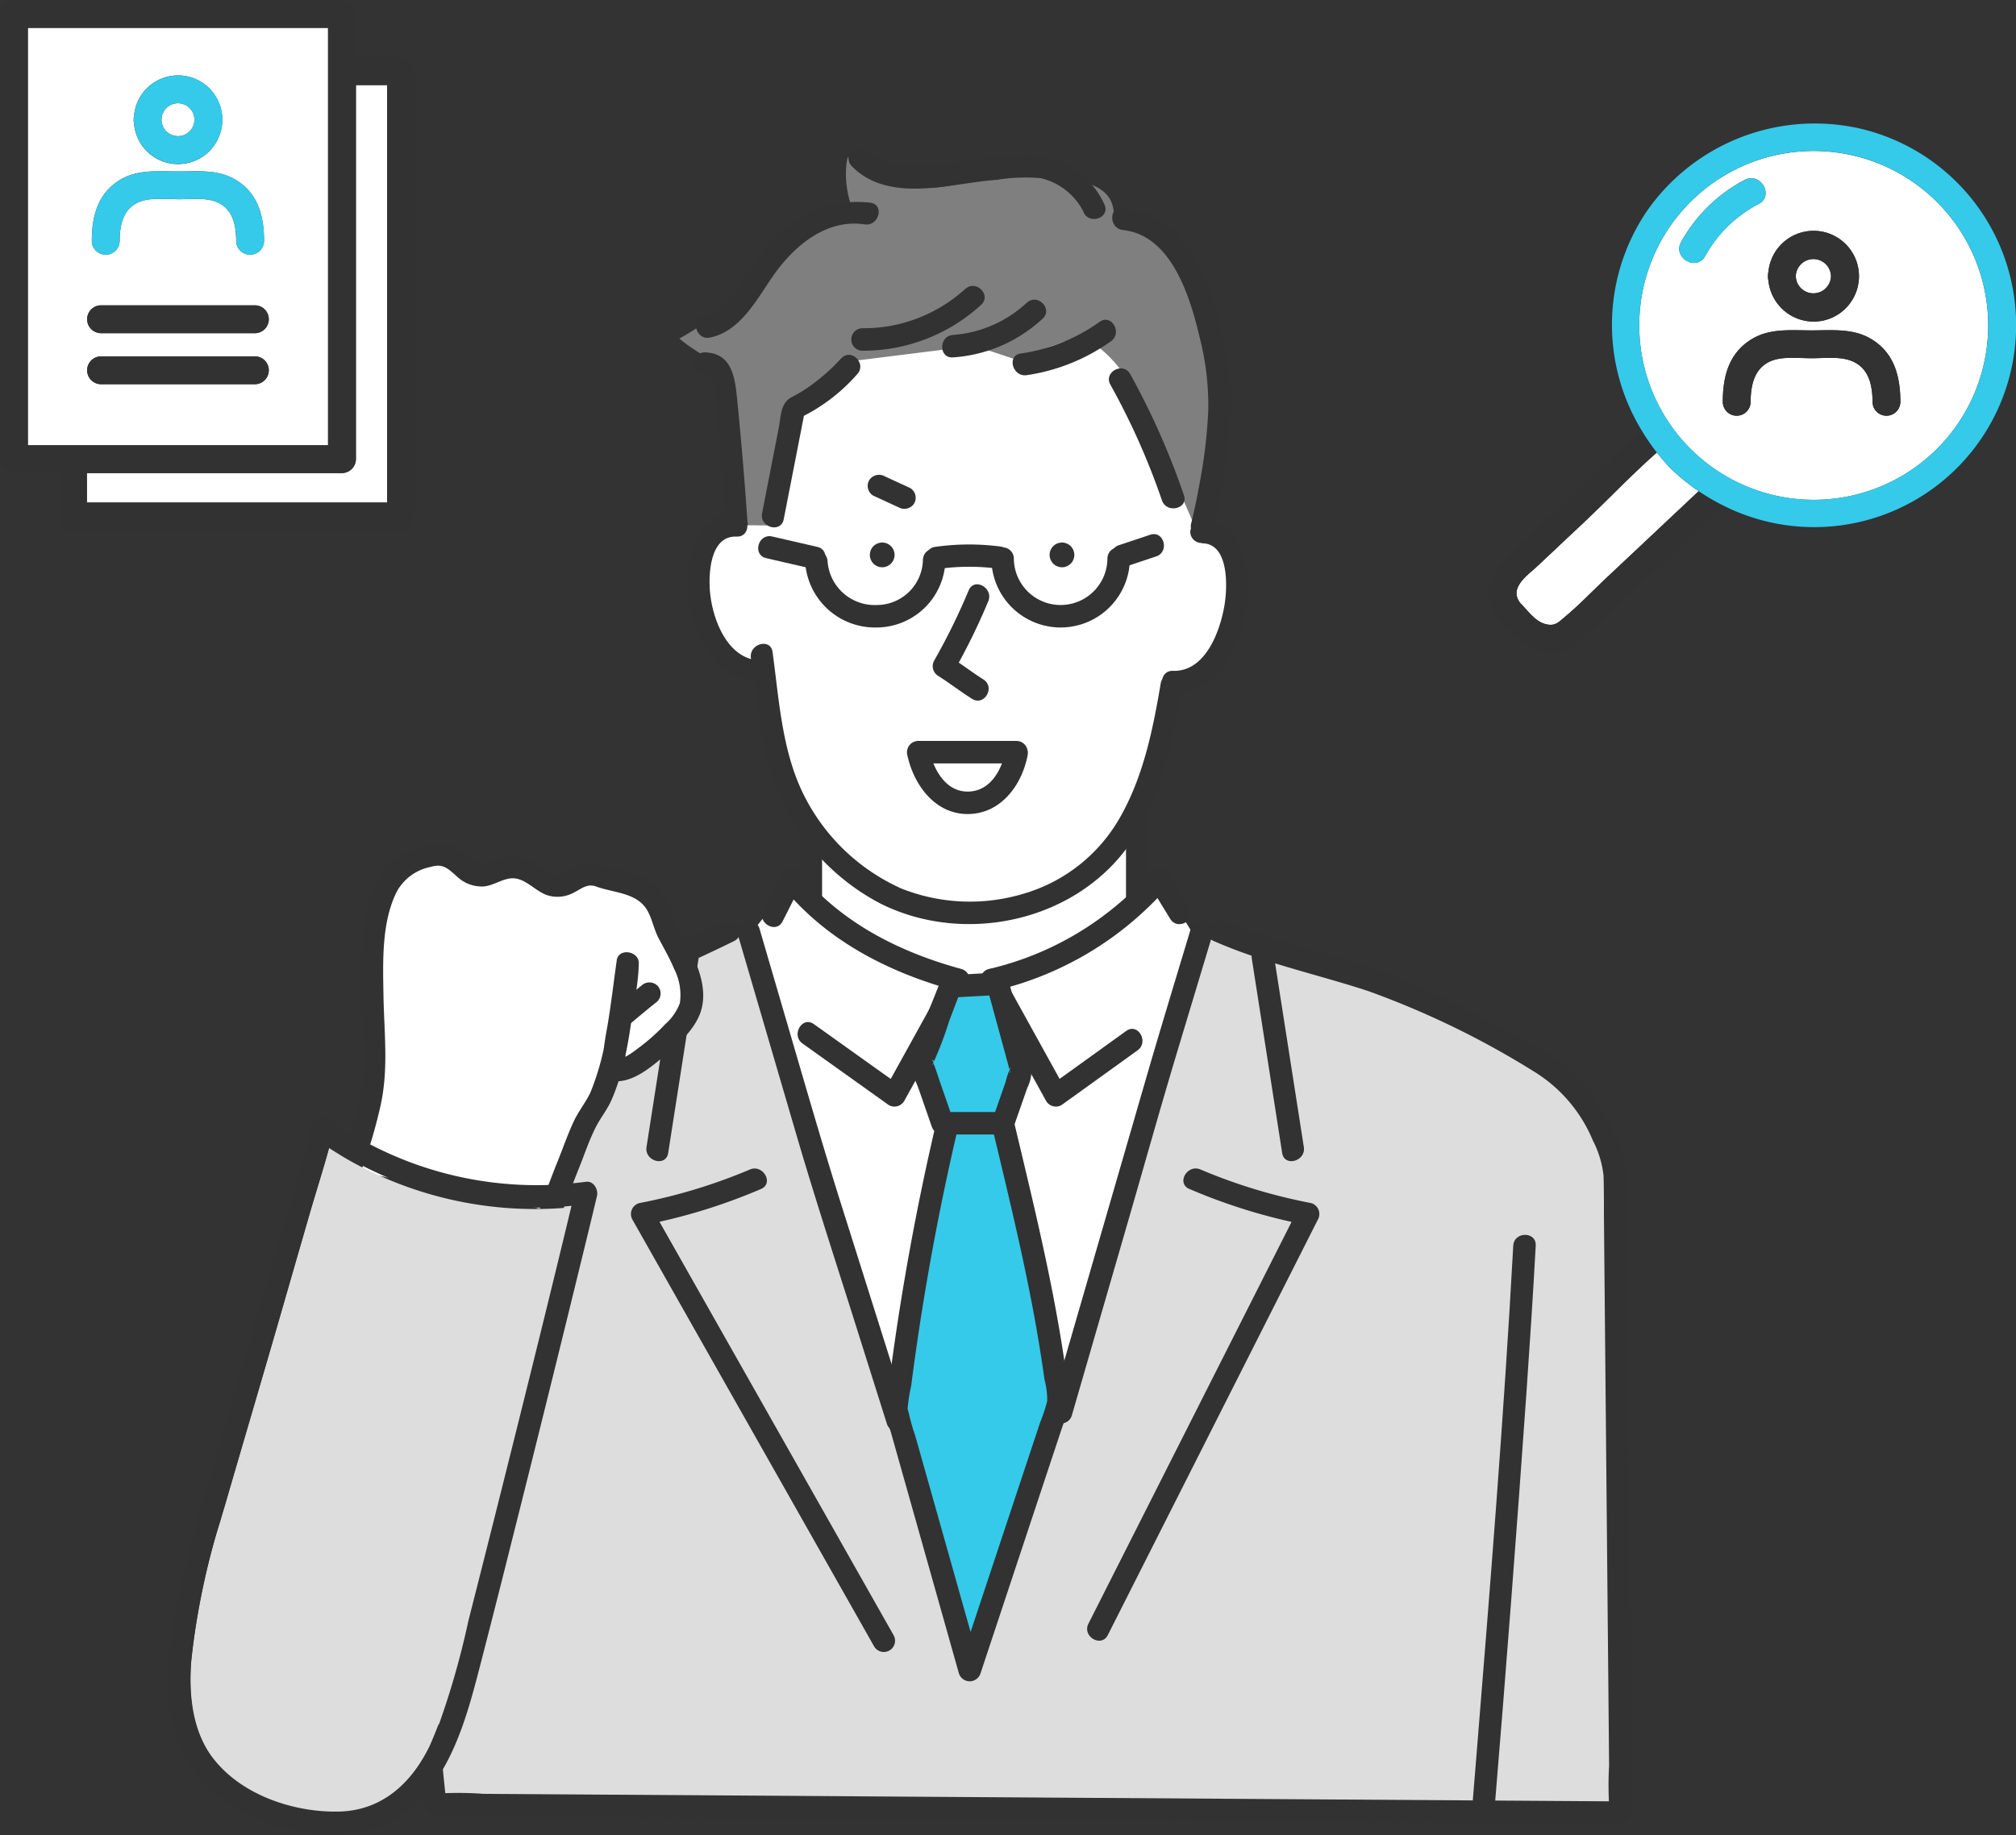 <svg xmlns="http://www.w3.org/2000/svg" xmlns:xlink="http://www.w3.org/1999/xlink" width="165.399" height="150.585" viewBox="0 0 165.399 150.585">
  <rect x="0" y="0" width="165.399" height="150.585" fill="#333333" stroke="none"/>
  <defs>
    <clipPath id="clip-path">
      <rect id="長方形_315" data-name="長方形 315" width="120.119" height="138.524" fill="none"/>
    </clipPath>
  </defs>
  <g id="attention_illust" transform="translate(-4320.843 -1407.4)">
    <g id="グループ_662" data-name="グループ 662" transform="translate(4334.622 1419.461)">
      <g id="グループ_619" data-name="グループ 619" clip-path="url(#clip-path)">
        <path id="パス_603" data-name="パス 603" d="M267.786,11.363c-1.195-1.346-2.788-2.376-4.535-1.944.161-2.818-2.852-3.123-5.665-3.356a28.328,28.328,0,0,0-7.941.764c-2.774.52-6.29-.3-8.207-2.376-.385,1.339-.069,4.116.944,5.073-3.253.236-6.037,2.383-8.349,4.683a24.629,24.629,0,0,1-6.417,5.146c1.512,1.3,2.922,1.629,3.7,3.184a7.348,7.348,0,0,1,.212,2.962l2.139,11.348a1.163,1.163,0,0,0,1.512-.648c1.949-4.087,9.935-13.606,9.935-13.606h15.334l3.671,2.16a33.875,33.875,0,0,0,4.1,9.719l1.092,1.82c1.1-6.088,3.664-11.32,2.364-17.369a26.483,26.483,0,0,0-3.887-7.559" transform="translate(-185.656 -3.631)" fill="#7f7f7f"/>
        <rect id="長方形_314" data-name="長方形 314" width="26.78" height="22.677" transform="translate(52.746 47.502)" fill="#fff"/>
        <path id="パス_604" data-name="パス 604" d="M282.051,277.205h26.78a.935.935,0,0,0,.922-.922V253.607a.935.935,0,0,0-.922-.922h-26.78a.935.935,0,0,0-.922.922v22.677a.922.922,0,0,0,1.843,0V253.607l-.922.922h26.78l-.922-.922v22.677l.922-.922h-26.78a.922.922,0,0,0,0,1.843" transform="translate(-229.305 -206.105)" fill="#323232"/>
        <path id="パス_605" data-name="パス 605" d="M278.126,334c-10.8,0-14.9-7.775-14.9-7.775l-3.456,4.32,14.254,65.871,11.23.648,12.526-63.5-4.535-7.343S288.924,334,278.126,334" transform="translate(-211.882 -266.085)" fill="#fff"/>
        <path id="パス_606" data-name="パス 606" d="M277.5,100.458v0a2.337,2.337,0,0,0-.343.026L275.049,95.6s-2.878-9.523-7.545-11.175c-3.025.972-5.2,1.888-5.2,1.888l-3.888-1.3-1.728.432-8.639,1.08a23.178,23.178,0,0,0-3.24,3.455c-1.4,1.851-.713,9.721-3.024,9.935l-2.729-.029a1.9,1.9,0,0,0-.335.03c-1.646.289-2.08,2.035-2.335,3.454-.6,3.335.787,8.476,4.437,8.958l.814-.1c.585,4.579,1.007,8.421,3.5,12.079a20.061,20.061,0,0,0,4.183,4.378c4.376,3.475,10.762,3.868,15.8,1.615a13.425,13.425,0,0,0,5.121-3.943c2.693-3.369,3.92-8.01,4.79-13.235l.866-.6c2.872.54,5.451-5.27,4.848-8.619-.27-1.5-1.473-3.464-3.248-3.441M254.254,118.52h8.092c-.916,5.432-6.963,5.648-8.092,0" transform="translate(-192.703 -68.858)" fill="#fff"/>
        <path id="パス_607" data-name="パス 607" d="M193.688,360.323a113.446,113.446,0,0,0-11.6-6.075c-3.458-1.564-12.136-3.617-15.594-5.181l-1.4,0-2.957,9.818L146.621,410.4l-.713.209-1.434-4.9-4.982-17.027-6.06-20.714-2.874-9.825-2.654-9.075-1.646.026q-1.727.862-3.481,1.665l.1.209-.1-.209a116.576,116.576,0,0,1-15.634,5.842,21.98,21.98,0,0,0-5.966,2.646c-2.6,1.434-2.009,4.238-2.765,7.111l3.779,54.408,97.277.645-.495-52.481c-.361-2.76-2.9-7.177-5.285-8.611m-71.111-7.1.337-2.157Z" transform="translate(-80.27 -284.719)" fill="#ddd"/>
        <path id="パス_608" data-name="パス 608" d="M259.4,222.34c.554,4.034.834,8.191,2.623,11.917a18.427,18.427,0,0,0,8.043,8.256c6.85,3.4,15.846,1.492,20.335-4.788,2.652-3.711,3.651-8.393,4.4-12.808.2-1.16-1.581-1.659-1.778-.49-.618,3.669-1.382,7.459-3.2,10.749a13.4,13.4,0,0,1-8.02,6.5,15.24,15.24,0,0,1-10.018-.4,16.441,16.441,0,0,1-7.839-7.3c-1.989-3.7-2.208-8.048-2.768-12.127-.161-1.17-1.937-.672-1.778.49" transform="translate(-211.574 -180.409)" fill="#323232"/>
        <path id="パス_609" data-name="パス 609" d="M343.308,195.173a52.456,52.456,0,0,1-2.836,5.773.938.938,0,0,0,.331,1.261c.946.6,1.829,1.285,2.775,1.881,1.007.634,1.933-.96.93-1.592-.946-.6-1.829-1.285-2.775-1.881l.331,1.261A52.462,52.462,0,0,0,344.9,196.1c.481-1.074-1.107-2.012-1.592-.93" transform="translate(-277.607 -158.803)" fill="#323232"/>
        <path id="パス_610" data-name="パス 610" d="M235.125,163.417c-3.422-.148-4.279,3.931-4,6.588.338,3.268,2.093,6.822,5.686,7.249,1.176.14,1.166-1.7,0-1.843-2.466-.293-3.6-3.28-3.843-5.405-.176-1.569-.062-4.841,2.161-4.745,1.186.051,1.184-1.792,0-1.843" transform="translate(-188.477 -133.289)" fill="#323232"/>
        <path id="パス_611" data-name="パス 611" d="M446.618,167.34v0l-.922.922c2.275-.049,2.146,3.611,1.865,5.184-.378,2.117-1.581,5.37-4.211,5.28-1.186-.041-1.185,1.8,0,1.843,3.647.125,5.572-3.89,6.043-6.964.414-2.7-.009-7.265-3.7-7.186a.937.937,0,0,0-.922.922v0a.922.922,0,0,0,1.843,0" transform="translate(-360.897 -135.738)" fill="#323232"/>
        <path id="パス_612" data-name="パス 612" d="M280.7,329.355c-5.128-1.4-9.9-3.819-13.314-7.994a.927.927,0,0,0-1.448.187l-1.495,2.964c-.533,1.057,1.057,1.991,1.592.931l1.495-2.964-1.448.187c3.595,4.4,8.723,7,14.127,8.468a.922.922,0,0,0,.49-1.778" transform="translate(-215.604 -261.901)" fill="#323232"/>
        <path id="パス_613" data-name="パス 613" d="M280.643,371.9l7.077,5.052a.929.929,0,0,0,1.261-.331l5.24-9.479c.574-1.039-1.017-1.97-1.592-.93l-5.239,9.479,1.261-.331-7.077-5.052c-.967-.69-1.889.908-.93,1.592" transform="translate(-228.579 -298.33)" fill="#323232"/>
        <path id="パス_614" data-name="パス 614" d="M253.392,345.387q2.414,8.254,4.829,16.507c1.541,5.267,3.253,10.483,4.9,15.716l2.506,7.943c.356,1.127,2.136.646,1.778-.49l-5.556-17.609c-1.413-4.478-2.714-8.987-4.032-13.493L255.17,344.9a.923.923,0,0,0-1.778.49" transform="translate(-206.647 -280.79)" fill="#323232"/>
        <path id="パス_615" data-name="パス 615" d="M215.418,355.634l-2.176,13.929-.318,2.036c-.181,1.16,1.595,1.661,1.778.49l2.176-13.929.318-2.036c.181-1.16-1.595-1.661-1.778-.49" transform="translate(-173.662 -289.531)" fill="#323232"/>
        <path id="パス_616" data-name="パス 616" d="M215.835,454.8a44.957,44.957,0,0,1-9.073,2.753.93.93,0,0,0-.551,1.354l6.705,11.844L223.6,489.618l2.448,4.324a.922.922,0,0,0,1.592-.93l-6.705-11.844L210.251,462.3l-2.448-4.324-.551,1.354a47.025,47.025,0,0,0,9.513-2.939c1.083-.477.146-2.066-.93-1.592" transform="translate(-168.104 -370.886)" fill="#323232"/>
        <path id="パス_617" data-name="パス 617" d="M363.018,331.132a27.02,27.02,0,0,0,14.125-8.468l-1.448-.187,1.695,2.76c.62,1.009,2.215.084,1.592-.93l-1.7-2.76a.93.93,0,0,0-1.447-.187,25.329,25.329,0,0,1-13.312,7.994c-1.153.279-.665,2.057.49,1.778" transform="translate(-295.162 -261.9)" fill="#323232"/>
        <path id="パス_618" data-name="パス 618" d="M373.712,370.867l-6.237,4.49,1.261.331q-2.62-4.739-5.237-9.479c-.574-1.039-2.166-.11-1.592.931q2.618,4.74,5.237,9.479a.927.927,0,0,0,1.261.331l6.237-4.49c.954-.687.035-2.287-.93-1.592" transform="translate(-295.092 -298.33)" fill="#323232"/>
        <path id="パス_619" data-name="パス 619" d="M403.984,344.9c-1.257,4.175-2.53,8.344-3.743,12.532l-6.026,20.807-1.79,6.179a.923.923,0,0,0,1.778.49l4.557-15.734c1.385-4.783,2.725-9.583,4.161-14.351l2.841-9.434a.923.923,0,0,0-1.778-.49" transform="translate(-320.052 -280.797)" fill="#323232"/>
        <path id="パス_620" data-name="パス 620" d="M328.61,433.2a209.026,209.026,0,0,0-4.229,23.94l5.983,21.217,7.3-21.988c-.944-8.053-2.771-15.28-4.644-23.169Z" transform="translate(-264.584 -353.341)" fill="#35cae9"/>
        <path id="パス_621" data-name="パス 621" d="M323.636,428.875q-2.017,8.53-3.328,17.2-.311,2.068-.581,4.141a11.72,11.72,0,0,0-.315,3.1,12.756,12.756,0,0,0,.384,1.363l4.259,15.1,1.334,4.732a.93.93,0,0,0,1.778,0l4.023-12.127,2.524-7.608c.218-.658.455-1.314.656-1.977a2.349,2.349,0,0,0,.108-.4,8.513,8.513,0,0,0-.222-2.009q-.149-1.106-.318-2.208c-1.005-6.514-2.6-12.913-4.12-19.32a.935.935,0,0,0-.889-.677h-4.406a.922.922,0,0,0,0,1.843h4.406l-.889-.677c1.335,5.619,2.727,11.229,3.724,16.92q.361,2.062.65,4.136a6.575,6.575,0,0,1,.222,1.768,12.908,12.908,0,0,1-.575,1.734l-5.13,15.462-1.542,4.647h1.778l-3.29-11.668-2.071-7.343a16.342,16.342,0,0,1-.546-1.936,2.77,2.77,0,0,1-.076-.268,13.677,13.677,0,0,1,.293-1.887q.165-1.3.349-2.591,1.354-9.564,3.586-18.974c.273-1.154-1.5-1.646-1.778-.49" transform="translate(-260.499 -349.263)" fill="#323232"/>
        <path id="パス_622" data-name="パス 622" d="M482.314,356.125l2.176,13.929.318,2.036c.182,1.169,1.959.672,1.777-.49l-2.176-13.928-.318-2.036c-.183-1.169-1.959-.672-1.778.49" transform="translate(-393.393 -289.532)" fill="#323232"/>
        <path id="パス_623" data-name="パス 623" d="M417.492,456.386A46.949,46.949,0,0,0,427,459.326l-.551-1.354-5.835,11.544-9.257,18.312-2.14,4.233c-.534,1.056,1.056,1.991,1.592.931l5.835-11.544,9.257-18.312,2.14-4.233a.933.933,0,0,0-.551-1.354,44.867,44.867,0,0,1-9.073-2.754c-1.075-.475-2.014,1.113-.93,1.592" transform="translate(-333.697 -370.885)" fill="#323232"/>
        <path id="パス_624" data-name="パス 624" d="M341.985,269.4h-8.092c1.13,5.648,7.177,5.432,8.092,0" transform="translate(-272.343 -219.738)" fill="#fff"/>
        <path id="パス_625" data-name="パス 625" d="M337.949,264.4h-8.092a.934.934,0,0,0-.889,1.167c.527,2.441,2.277,4.87,5.015,4.831,2.679-.038,4.4-2.4,4.855-4.831.215-1.16-1.562-1.657-1.777-.49-.3,1.6-1.221,3.432-3.077,3.478-1.906.048-2.891-1.876-3.238-3.478l-.889,1.167h8.092a.922.922,0,0,0,0-1.843" transform="translate(-268.306 -215.66)" fill="#323232"/>
        <path id="パス_626" data-name="パス 626" d="M122.254,344.388a115.835,115.835,0,0,1-18.062,7.166A32.618,32.618,0,0,0,97.6,354.3a6.423,6.423,0,0,0-3.248,4.662,20.912,20.912,0,0,0-.106,6.144c.31,3.052.646,6.1.878,9.156.507,6.677.76,13.37,1.055,20.06.331,7.522.721,15.046,1.572,22.53a.945.945,0,0,0,.922.922l9.717.064,23.144.154,28.169.187,24.268.161c3.92.026,7.873.205,11.792.078.055,0,.11,0,.165,0a.934.934,0,0,0,.922-.922q-.044-4.665-.088-9.331-.094-9.969-.188-19.939-.085-9.057-.171-18.113l-.043-4.582c-.027-2.824-1.722-5.7-3.45-7.827-1.791-2.207-4.509-3.43-6.965-4.748-2.315-1.242-4.672-2.433-7.079-3.488-4.119-1.8-8.6-2.741-12.86-4.156-.872-.29-1.748-.586-2.589-.96-1.075-.478-2.013,1.11-.931,1.592,4.052,1.8,8.476,2.739,12.681,4.114a71.185,71.185,0,0,1,13.737,6.678,12.068,12.068,0,0,1,4.733,5.6,8.206,8.206,0,0,1,.876,2.9c.039,1.275.024,2.555.036,3.831q.081,8.621.162,17.241.094,9.992.188,19.983l.069,7.344a27.088,27.088,0,0,0,.035,3.689,1.228,1.228,0,0,1,0,.165l.922-.922-9.717-.065-23.143-.154-28.169-.187-24.268-.161-8.017-.053a28.232,28.232,0,0,0-3.775-.025,1.236,1.236,0,0,1-.165,0l.922.922c-1.472-12.948-1.549-25.992-2.376-38.985-.206-3.243-.46-6.483-.8-9.716a52.671,52.671,0,0,1-.5-6.474c.035-1.755.245-4.038,1.713-5.237a15.945,15.945,0,0,1,2.89-1.632,18.449,18.449,0,0,1,3.005-1.138,125.118,125.118,0,0,0,19.654-7.694c1.062-.528.13-2.119-.93-1.592" transform="translate(-76.731 -280.806)" fill="#323232"/>
        <path id="パス_627" data-name="パス 627" d="M337.711,372.714l-2.376,6.263,1.728,4.967h4.967l1.512-4.32L341.6,372.5Z" transform="translate(-273.519 -303.831)" fill="#35cae9"/>
        <path id="パス_628" data-name="パス 628" d="M332.889,368.387c-.768,2.023-1.7,4.045-2.32,6.117-.236.791.342,1.78.6,2.518l1.073,3.085a.952.952,0,0,0,.889.677H338.1a.949.949,0,0,0,.889-.677l1.1-3.149a3.245,3.245,0,0,0,.257-2.222l-1.79-6.565a.934.934,0,0,0-.889-.677l-3.888.216c-1.179.066-1.187,1.909,0,1.843l3.888-.216-.889-.677,1.748,6.408a5.205,5.205,0,0,0,.143.526c.177.453-.229-.235.05-.288a5.308,5.308,0,0,0-.407,1.162l-1.1,3.149.889-.677H333.13l.889.677-1.014-2.915c-.2-.564-.366-1.147-.592-1.7a2.272,2.272,0,0,0-.119-.344c.358.041-.192.768.089.239a29.476,29.476,0,0,0,1.289-3.4l.994-2.621c.421-1.11-1.36-1.59-1.777-.49" transform="translate(-269.586 -299.749)" fill="#323232"/>
        <path id="パス_629" data-name="パス 629" d="M293.224,179.688a3.792,3.792,0,0,1-3.8,3.736,3.874,3.874,0,0,1-4.025-3.588.922.922,0,0,0-1.843,0,5.74,5.74,0,0,0,5.869,5.432,5.669,5.669,0,0,0,5.646-5.579.922.922,0,0,0-1.843,0" transform="translate(-231.282 -145.838)" fill="#323232"/>
        <path id="パス_630" data-name="パス 630" d="M375.991,179.131a3.838,3.838,0,1,1-7.677,0,.922.922,0,0,0-1.843,0,5.682,5.682,0,1,0,11.364,0,.922.922,0,0,0-1.843,0" transform="translate(-298.914 -145.384)" fill="#323232"/>
        <path id="パス_631" data-name="パス 631" d="M338.9,178.927a18.093,18.093,0,0,1,4.865.032c1.173.152,1.162-1.693,0-1.843a19.759,19.759,0,0,0-5.355.033c-1.17.161-.672,1.937.49,1.778" transform="translate(-275.478 -144.331)" fill="#323232"/>
        <path id="パス_632" data-name="パス 632" d="M263.341,175.048l3.707.855c1.155.266,1.647-1.51.49-1.778l-3.707-.855c-1.155-.266-1.647,1.51-.49,1.778" transform="translate(-214.258 -141.307)" fill="#323232"/>
        <path id="パス_633" data-name="パス 633" d="M420.922,175.019l2.566-.855c1.12-.373.64-2.154-.49-1.778l-2.566.855c-1.12.373-.64,2.154.49,1.778" transform="translate(-342.409 -140.566)" fill="#323232"/>
        <path id="パス_634" data-name="パス 634" d="M428.5,53.392a47.619,47.619,0,0,0,1.476-9.839,24.606,24.606,0,0,0-.808-6.58,20.274,20.274,0,0,0-2.507-6.369,7.493,7.493,0,0,0-5.53-3.648c-1.178-.125-1.169,1.719,0,1.843,4,.426,5.518,5.524,6.288,8.788a22.466,22.466,0,0,1,.713,5.965,41.146,41.146,0,0,1-.689,5.908c-.208,1.152-.438,2.3-.721,3.441a.923.923,0,0,0,1.778.49" transform="translate(-342.78 -21.983)" fill="#323232"/>
        <path id="パス_635" data-name="パス 635" d="M249.317,24.424a9.284,9.284,0,0,0-8.262,3.331c-.962,1.122-1.739,2.379-2.59,3.583a4.994,4.994,0,0,1-2.812,2.372c-1.162.236-.67,2.013.49,1.777,2.513-.51,3.858-3.179,5.2-5.095,1.679-2.4,4.327-4.672,7.485-4.192,1.16.176,1.661-1.6.49-1.778" transform="translate(-191.671 -19.848)" fill="#323232"/>
        <path id="パス_636" data-name="パス 636" d="M234.808,93.263c.561.011.575.256.687.816a35.313,35.313,0,0,1,.387,3.617q.344,3.69.6,7.388c.081,1.177,1.925,1.186,1.843,0q-.324-4.726-.793-9.44c-.189-1.915-.316-4.175-2.72-4.224a.922.922,0,0,0,0,1.843" transform="translate(-190.797 -74.567)" fill="#323232"/>
        <path id="パス_637" data-name="パス 637" d="M313.477,62.081a12.381,12.381,0,0,1-8.458,3.227.922.922,0,0,0,0,1.843,14.314,14.314,0,0,0,9.762-3.766c.878-.8-.428-2.1-1.3-1.3" transform="translate(-248.065 -50.433)" fill="#323232"/>
        <path id="パス_638" data-name="パス 638" d="M270.8,92.791a16,16,0,0,1-2.884,2.5,11.375,11.375,0,0,1-1.012.6c-.112.058-.553.308-.224.119-.866.5-.825,1.538-1,2.455l-1.375,7.046c-.226,1.159,1.55,1.655,1.777.49l1.728-8.855-.644.644a14.674,14.674,0,0,0,4.942-3.693c.81-.866-.491-2.172-1.3-1.3" transform="translate(-215.561 -75.452)" fill="#323232"/>
        <path id="パス_639" data-name="パス 639" d="M323.92,4.787a6.749,6.749,0,0,0-3.392-3.45C318.67.36,316.6.709,314.582.889c-1.759.157-3.49.536-5.254.648-1.709.108-3.6.041-4.866-1.26-.83-.851-2.132.453-1.3,1.3,2.5,2.565,6.474,1.844,9.645,1.381.759-.111,1.516-.213,2.282-.265a14.321,14.321,0,0,1,3.584-.131,5.269,5.269,0,0,1,3.474,2.711c.378,1.118,2.159.638,1.778-.49" transform="translate(-247.057 0)" fill="#323232"/>
        <path id="パス_640" data-name="パス 640" d="M351.525,68.217a9.923,9.923,0,0,1-6.051,2.641c-1.176.085-1.185,1.929,0,1.843a11.952,11.952,0,0,0,7.355-3.181c.872-.808-.434-2.11-1.3-1.3" transform="translate(-281.066 -55.435)" fill="#323232"/>
        <path id="パス_641" data-name="パス 641" d="M383.068,77.086a14.683,14.683,0,0,1-6.47,2.6c-1.169.171-.672,1.948.49,1.777A15.854,15.854,0,0,0,384,78.678c.958-.683.039-2.282-.93-1.592" transform="translate(-306.63 -62.738)" fill="#323232"/>
        <path id="パス_642" data-name="パス 642" d="M418.913,99.924a58.715,58.715,0,0,1,4.226,9.5c.428,1.093,2.211.617,1.778-.49a61.511,61.511,0,0,0-4.412-9.939c-.618-1.011-2.213-.086-1.592.93" transform="translate(-341.575 -80.389)" fill="#323232"/>
        <path id="パス_643" data-name="パス 643" d="M311.9,147.676l2.1.968a.949.949,0,0,0,1.261-.331.929.929,0,0,0-.331-1.261l-2.1-.968a.949.949,0,0,0-1.261.331.929.929,0,0,0,.331,1.261" transform="translate(-254.037 -119.066)" fill="#323232"/>
        <path id="パス_645" data-name="パス 645" d="M583.773,485.155c-.773,14.139-1.919,28.261-3.063,42.374q-.156,1.929-.315,3.859c-.1,1.182,1.746,1.176,1.843,0q1.416-17.052,2.614-34.122c.279-4.035.544-8.072.765-12.111.065-1.185-1.779-1.182-1.843,0" transform="translate(-473.4 -394.997)" fill="#323232"/>
        <path id="パス_646" data-name="パス 646" d="M313.564,176.087a1.014,1.014,0,0,0,0,2.028,1.014,1.014,0,0,0,0-2.028" transform="translate(-254.963 -143.627)" fill="#323232"/>
        <path id="パス_647" data-name="パス 647" d="M393.564,176.087a1.014,1.014,0,0,0,0,2.028,1.014,1.014,0,0,0,0-2.028" transform="translate(-320.215 -143.627)" fill="#323232"/>
        <path id="パス_648" data-name="パス 648" d="M99.954,317.522c-1.836-.716-2.558.5-4.339-.312-.717-.328-1.269-.876-2.009-1.168-1.561-.616-2.289.558-3.587.5-1.184-.057-1.47-1.082-2.4-1.5-1.273-.571-1.9,0-3.157.412-4.028,1.31-3.34,10.681-3.066,16.058.184,3.6-2.406,10.049-2.406,10.049l17.321,3.786a39.212,39.212,0,0,1,1.608-6.617,16.008,16.008,0,0,1,2.349-3.551,7.347,7.347,0,0,0,1.2-3.321c-.065,0-.13,0-.2,0,0-.672.351-2.758.548-4.224.034-.469.074-.912.132-1.313a12.645,12.645,0,0,1-.132,1.313c-.093,1.305-.134,2.817-.351,4.221,5.239-.135,4.614-7.549,4.374-9.575-.343-2.9-4.11-4.067-5.888-4.76" transform="translate(-64.432 -256.769)" fill="#fff"/>
        <path id="パス_649" data-name="パス 649" d="M200.033,388.645c.217-1.4.258-2.916.351-4.221-.2,1.466-.545,3.551-.548,4.224.067,0,.132,0,.2,0" transform="translate(-162.998 -313.559)" fill="#fff"/>
        <path id="パス_650" data-name="パス 650" d="M99.8,316.565c-1.836-.716-2.409,1.458-4.19.644-.717-.328-1.269-.876-2.009-1.168-1.561-.616-2.289.558-3.587.5-1.184-.057-1.47-1.082-2.4-1.5-1.273-.571-1.9,0-3.157.412-4.028,1.31-3.34,10.681-3.066,16.058.184,3.6-2.406,10.049-2.406,10.049l16.534,3.385s1.091-3.062,1.749-4.665a22.761,22.761,0,0,1,2.138-4.665c1.644-2.158,2.357-9.329,2.721-11.857,0,.935-1.162,7.812-1.166,8.747,1.555.389,5.241-3.171,6.026-4.471,1.548-2.564-1.656-6.553-1.944-7.775-.778-3.3-3.47-3-5.248-3.693" transform="translate(-64.431 -256.769)" fill="#fff"/>
        <path id="パス_651" data-name="パス 651" d="M95.918,311.659a2.892,2.892,0,0,0-2.217.123c-.472.218-1,.724-1.551.666-.841-.088-1.622-1.023-2.43-1.312a3.532,3.532,0,0,0-2.583.121c-.743.293-1.319.52-1.969-.076a4.114,4.114,0,0,0-2.285-1.28,5.382,5.382,0,0,0-2.643.594,4.732,4.732,0,0,0-1.652.933c-2.083,1.908-2.309,5.413-2.425,8.037-.075,1.713-.035,3.428.039,5.14a28.228,28.228,0,0,1,.073,4.548,32.975,32.975,0,0,1-2.3,8.145.926.926,0,0,0,.644,1.134l14.468,2.962,2.066.423a.95.95,0,0,0,1.134-.644c.558-1.564,1.131-3.124,1.749-4.665.448-1.116.826-2.266,1.373-3.339.392-.767.935-1.423,1.281-2.214,1.487-3.4,1.688-7.333,2.205-10.97l-1.811-.245c-.067,2.934-1.1,5.813-1.166,8.747a.929.929,0,0,0,.677.889c1.611.3,3.131-.945,4.285-1.912,1.181-.989,2.647-2.256,3.136-3.773.593-1.838-.252-3.824-1.074-5.448-.343-.678-.8-1.337-1.069-2.047a7.632,7.632,0,0,0-1.1-2.363c-1.254-1.513-3.146-1.544-4.855-2.175-1.115-.411-1.6,1.369-.49,1.778,1.477.545,3.425.481,4.255,2.061.363.691.5,1.476.871,2.179.434.833.915,1.645,1.273,2.516A4.7,4.7,0,0,1,102.3,323a4.253,4.253,0,0,1-1.206,1.736,16.029,16.029,0,0,1-2.114,1.895c-.427.313-1.337,1.066-1.892.964l.677.889c.068-2.934,1.1-5.813,1.166-8.747.023-1.01-1.661-1.292-1.81-.245-.254,1.785-.459,3.575-.757,5.354a21,21,0,0,1-1.406,5.5c-.4.837-.992,1.554-1.382,2.4-.491,1.068-.877,2.18-1.315,3.27-.618,1.542-1.191,3.1-1.749,4.665l1.134-.644-14.468-2.962-2.066-.423.644,1.134a40.565,40.565,0,0,0,2-6.432c.653-3.009.276-5.951.226-9-.045-2.747-.175-6.086,1.146-8.593a4.064,4.064,0,0,1,2.792-1.945c.963-.3,1.437.219,2.1.808a2.944,2.944,0,0,0,2.106.81c.892-.033,1.675-.718,2.55-.671,1.021.055,1.819,1.1,2.78,1.4a2.8,2.8,0,0,0,2.118-.214c.661-.323,1.086-.774,1.855-.516,1.127.378,1.611-1.4.49-1.778" transform="translate(-60.3 -252.751)" fill="#323232"/>
        <path id="パス_652" data-name="パス 652" d="M199.9,372.145c-.74.586-1.464,1.191-2.187,1.8a.929.929,0,0,0,0,1.3.941.941,0,0,0,1.3,0c.723-.606,1.447-1.212,2.187-1.8a.927.927,0,0,0,0-1.3.944.944,0,0,0-1.3,0" transform="translate(-161.047 -303.33)" fill="#323232"/>
        <path id="パス_653" data-name="パス 653" d="M22.945,446.544q-.784-.455-1.544-.951c-.5,1.839-1.09,3.664-1.619,5.489q-1.211,4.183-2.415,8.369c-1.613,5.6-3.291,11.174-4.886,16.774a56.285,56.285,0,0,0-2.408,11.764c-.171,2.8.22,5.654,1.867,7.746,2.385,3.03,6.695,4.407,10.323,4.309,3.277-.089,5.752-2.073,7.363-5.3A47.086,47.086,0,0,0,32.6,485.3q1.4-5.461,2.763-10.93,3-11.943,5.9-23.91a31.079,31.079,0,0,1-18.317-3.914" transform="translate(-8.186 -363.451)" fill="#ddd"/>
        <path id="パス_654" data-name="パス 654" d="M30.779,437.417a29.545,29.545,0,0,1-17.638-5.45.928.928,0,0,0-1.354.551c-1.08,4.508-2.578,8.954-3.863,13.41-1.4,4.848-2.79,9.7-4.221,14.536A93.835,93.835,0,0,0,.223,474.9c-.411,3.163-.374,6.521,1.134,9.413,1.894,3.633,5.9,5.526,9.774,6.219s7.643-.173,10.173-3.335c2.367-2.959,3.366-6.721,4.3-10.322q1.273-4.927,2.509-9.865,3.258-12.932,6.41-25.891.34-1.4.676-2.808c.124-.517-.265-1.246-.889-1.167-1.172.149-2.346.242-3.527.275a.922.922,0,0,0,0,1.843c1.181-.034,2.354-.126,3.527-.275l-.889-1.167c-1.964,8.206-4,16.394-6.051,24.579q-1.359,5.422-2.737,10.84a66.828,66.828,0,0,1-2.636,9.081c-1.305,3.157-3.464,6.125-7.089,6.566a14.183,14.183,0,0,1-6.825-1.133,10.353,10.353,0,0,1-4.242-2.993c-1.913-2.372-2.164-5.544-1.921-8.468a64.5,64.5,0,0,1,2.747-12.56c1.553-5.326,3.119-10.648,4.656-15.979q1.178-4.087,2.359-8.173c.632-2.183,1.358-4.359,1.888-6.57l-1.354.551a31.233,31.233,0,0,0,18.568,5.7.922.922,0,0,0,0-1.843" transform="translate(0 -352.229)" fill="#323232"/>
      </g>
    </g>
    <g id="グループ_663" data-name="グループ 663" transform="translate(4320.843 1407.4)">
      <path id="パス_844" data-name="パス 844" d="M809.867,37.578V68.273a1.159,1.159,0,0,1-1.143,1.143H787.795v2.413h24.632V37.578Z" transform="translate(-780.664 -30.595)" fill="#fff"/>
      <path id="パス_845" data-name="パス 845" d="M799.7,59.493V25.242H775.073V59.493Zm-17-21.813c1.427-.835,3.1-.656,4.685-.656s3.257-.179,4.685.656c1.9,1.112,2.38,3.019,2.38,5.067a1.143,1.143,0,0,1-2.285,0c0-1.792-.526-3.238-2.562-3.438-.725-.071-1.487,0-2.218,0a21.073,21.073,0,0,0-2.258,0c-2.014.222-2.522,1.672-2.522,3.438a1.143,1.143,0,0,1-2.285,0c0-2.048.482-3.955,2.381-5.067m11.027,16.806H781.047a1.143,1.143,0,0,1,0-2.285h12.684a1.143,1.143,0,0,1,0,2.285m0-4.189H781.047a1.143,1.143,0,0,1,0-2.285h12.684a1.143,1.143,0,0,1,0,2.285M791.023,32.78a3.625,3.625,0,0,1-7.236.337,1.743,1.743,0,0,1,0-.677,3.625,3.625,0,0,1,7.235.34" transform="translate(-772.788 -22.957)" fill="#fff"/>
      <path id="パス_846" data-name="パス 846" d="M803.868,42.914a1.35,1.35,0,0,0,2.7,0,1.35,1.35,0,0,0-2.7,0" transform="translate(-790.616 -33.092)" fill="#fff"/>
      <path id="パス_847" data-name="パス 847" d="M769.415,57.732l.022.021a1.054,1.054,0,0,0,.778.31h3.7v3.556a1.055,1.055,0,0,0,.3.773c.012.014.025.026.037.039l.022.021a1.054,1.054,0,0,0,.778.31h26.917a1.159,1.159,0,0,0,1.143-1.143V25.083a1.159,1.159,0,0,0-1.143-1.143h-3.7V20.385a1.159,1.159,0,0,0-1.143-1.143H770.216a1.159,1.159,0,0,0-1.143,1.143V56.92a1.054,1.054,0,0,0,.305.773c.011.014.024.026.037.039m1.943-36.2H795.99V55.778H771.358V21.527Zm29.478,38.949H776.2V58.063h20.929a1.159,1.159,0,0,0,1.143-1.143V26.225h2.56V60.476Z" transform="translate(-769.073 -19.242)" fill="#323232"/>
      <path id="パス_848" data-name="パス 848" d="M801.648,85.027H788.963a1.143,1.143,0,0,0,0,2.285h12.685a1.143,1.143,0,0,0,0-2.285" transform="translate(-780.704 -59.972)" fill="#323232"/>
      <path id="パス_849" data-name="パス 849" d="M801.648,96.026H788.963a1.143,1.143,0,0,0,0,2.285h12.685a1.143,1.143,0,0,0,0-2.285" transform="translate(-780.704 -66.782)" fill="#323232"/>
      <path id="パス_850" data-name="パス 850" d="M797.9,38.791a1.158,1.158,0,0,0-.034.34,1.177,1.177,0,0,0,.033.337,3.633,3.633,0,1,0,0-.677m2.251.34a1.35,1.35,0,0,1,2.7,0,1.35,1.35,0,0,1-2.7,0" transform="translate(-786.899 -29.309)" fill="#35cae9"/>
      <path id="パス_851" data-name="パス 851" d="M791.144,61.873c0-1.766.508-3.216,2.522-3.438a21.073,21.073,0,0,1,2.258,0c.731,0,1.493-.071,2.219,0,2.036.2,2.562,1.646,2.562,3.438a1.143,1.143,0,0,0,2.285,0c0-2.048-.482-3.955-2.381-5.066-1.427-.836-3.1-.657-4.685-.657s-3.257-.179-4.685.657c-1.9,1.111-2.381,3.018-2.381,5.066a1.143,1.143,0,0,0,2.285,0" transform="translate(-781.323 -42.083)" fill="#35cae9"/>
    </g>
    <g id="グループ_664" data-name="グループ 664" transform="translate(4443.03 1417.524)">
      <path id="パス_867" data-name="パス 867" d="M252.394,85.167c-2.087,1.841-4.038,3.9-6.052,5.8l-3.765,3.54c-.794.747-2.386,1.786-1.359,3.045.561.561,1.145,1.4,1.916,1.656.885.291,1.186-.11,1.745-.576,1.181-.985,2.261-2.126,3.381-3.179l7.563-7.112a17.345,17.345,0,0,1-2.293-1.862,17.042,17.042,0,0,1-1.136-1.308" transform="translate(-238.648 -58.159)" fill="#fff"/>
      <path id="パス_868" data-name="パス 868" d="M235.967,96.147a1.224,1.224,0,0,0,.185.184c1.559,1.554,3.376,3.227,5.683,1.774a20.852,20.852,0,0,0,2.86-2.6l9.549-8.98a17.163,17.163,0,0,1-2.057-1.2l-7.563,7.111c-1.119,1.053-2.2,2.194-3.381,3.179-.559.466-.86.868-1.745.576-.771-.254-1.355-1.095-1.916-1.656-1.027-1.259.565-2.3,1.359-3.045l3.765-3.54c2.014-1.894,3.964-3.955,6.052-5.8a17.124,17.124,0,0,1-1.271-1.856c-.181.18-.358.356-.533.521l-5.041,4.741-5.222,4.911c-1.655,1.556-2.318,3.473-.922,5.415a1.192,1.192,0,0,0,.2.265" transform="translate(-235.011 -55.143)" fill="#323232"/>
      <path id="パス_869" data-name="パス 869" d="M303.923,44.916a1.443,1.443,0,0,0-2.885,0,1.443,1.443,0,0,0,2.885,0" transform="translate(-275.891 -32.376)" fill="#fff"/>
      <path id="パス_870" data-name="パス 870" d="M271.537,44.649a14.312,14.312,0,1,0,11.407-24.375,14.308,14.308,0,0,0-11.407,24.375m9.942-9.713c1.636,0,3.365-.187,4.838.675,1.957,1.146,2.449,3.11,2.449,5.219a1.143,1.143,0,0,1-2.285,0c0-1.883-.564-3.4-2.7-3.609-.753-.073-1.543,0-2.3,0s-1.575-.073-2.343,0c-2.117.2-2.659,1.771-2.659,3.609a1.143,1.143,0,0,1-2.285,0c0-2.109.492-4.074,2.449-5.219,1.473-.862,3.2-.675,4.838-.675M277.9,30.489a1.179,1.179,0,0,1,.034-.34,3.725,3.725,0,1,1,0,.677,1.17,1.17,0,0,1-.033-.337m-1.916-7.9c1.3-.684,2.456,1.289,1.153,1.973a10.553,10.553,0,0,0-4.39,4.275c-.716,1.286-2.689.133-1.973-1.154a12.723,12.723,0,0,1,5.21-5.095" transform="translate(-255.038 -17.948)" fill="#fff"/>
      <path id="パス_871" data-name="パス 871" d="M265.122,41.261a17.115,17.115,0,0,0,1.136,1.309,17.382,17.382,0,0,0,2.294,1.862,17.163,17.163,0,0,0,2.057,1.2A16.57,16.57,0,1,0,281.881,14.7a16.791,16.791,0,0,0-17.556,6.723,16.619,16.619,0,0,0-.474,17.984,17.164,17.164,0,0,0,1.271,1.855m-.15-16.387a14.316,14.316,0,1,1,21.058,17.8,14.319,14.319,0,0,1-21.058-17.8" transform="translate(-251.375 -14.254)" fill="#35cae9"/>
      <path id="パス_872" data-name="パス 872" d="M298.763,44.856a3.725,3.725,0,1,0-3.694-4.068,1.724,1.724,0,0,0,0,.677,3.763,3.763,0,0,0,3.695,3.391m1.442-3.728a1.443,1.443,0,0,1-2.885,0,1.443,1.443,0,0,1,2.885,0" transform="translate(-272.174 -28.587)" fill="#323232"/>
      <path id="パス_873" data-name="パス 873" d="M285.3,64.721a1.143,1.143,0,0,0,2.285,0c0-1.838.542-3.408,2.659-3.609.768-.073,1.57,0,2.343,0s1.549-.073,2.3,0c2.136.208,2.7,1.726,2.7,3.609a1.143,1.143,0,0,0,2.285,0c0-2.109-.492-4.074-2.449-5.219-1.473-.862-3.2-.675-4.838-.675s-3.365-.187-4.838.675c-1.957,1.146-2.449,3.11-2.449,5.219" transform="translate(-266.147 -41.84)" fill="#323232"/>
      <path id="パス_874" data-name="パス 874" d="M276.076,31.315c-.716,1.286,1.257,2.44,1.973,1.153a10.554,10.554,0,0,1,4.39-4.275c1.3-.684.149-2.657-1.153-1.973a12.721,12.721,0,0,0-5.21,5.095" transform="translate(-260.341 -21.575)" fill="#35cae9"/>
    </g>
  </g>
</svg>
